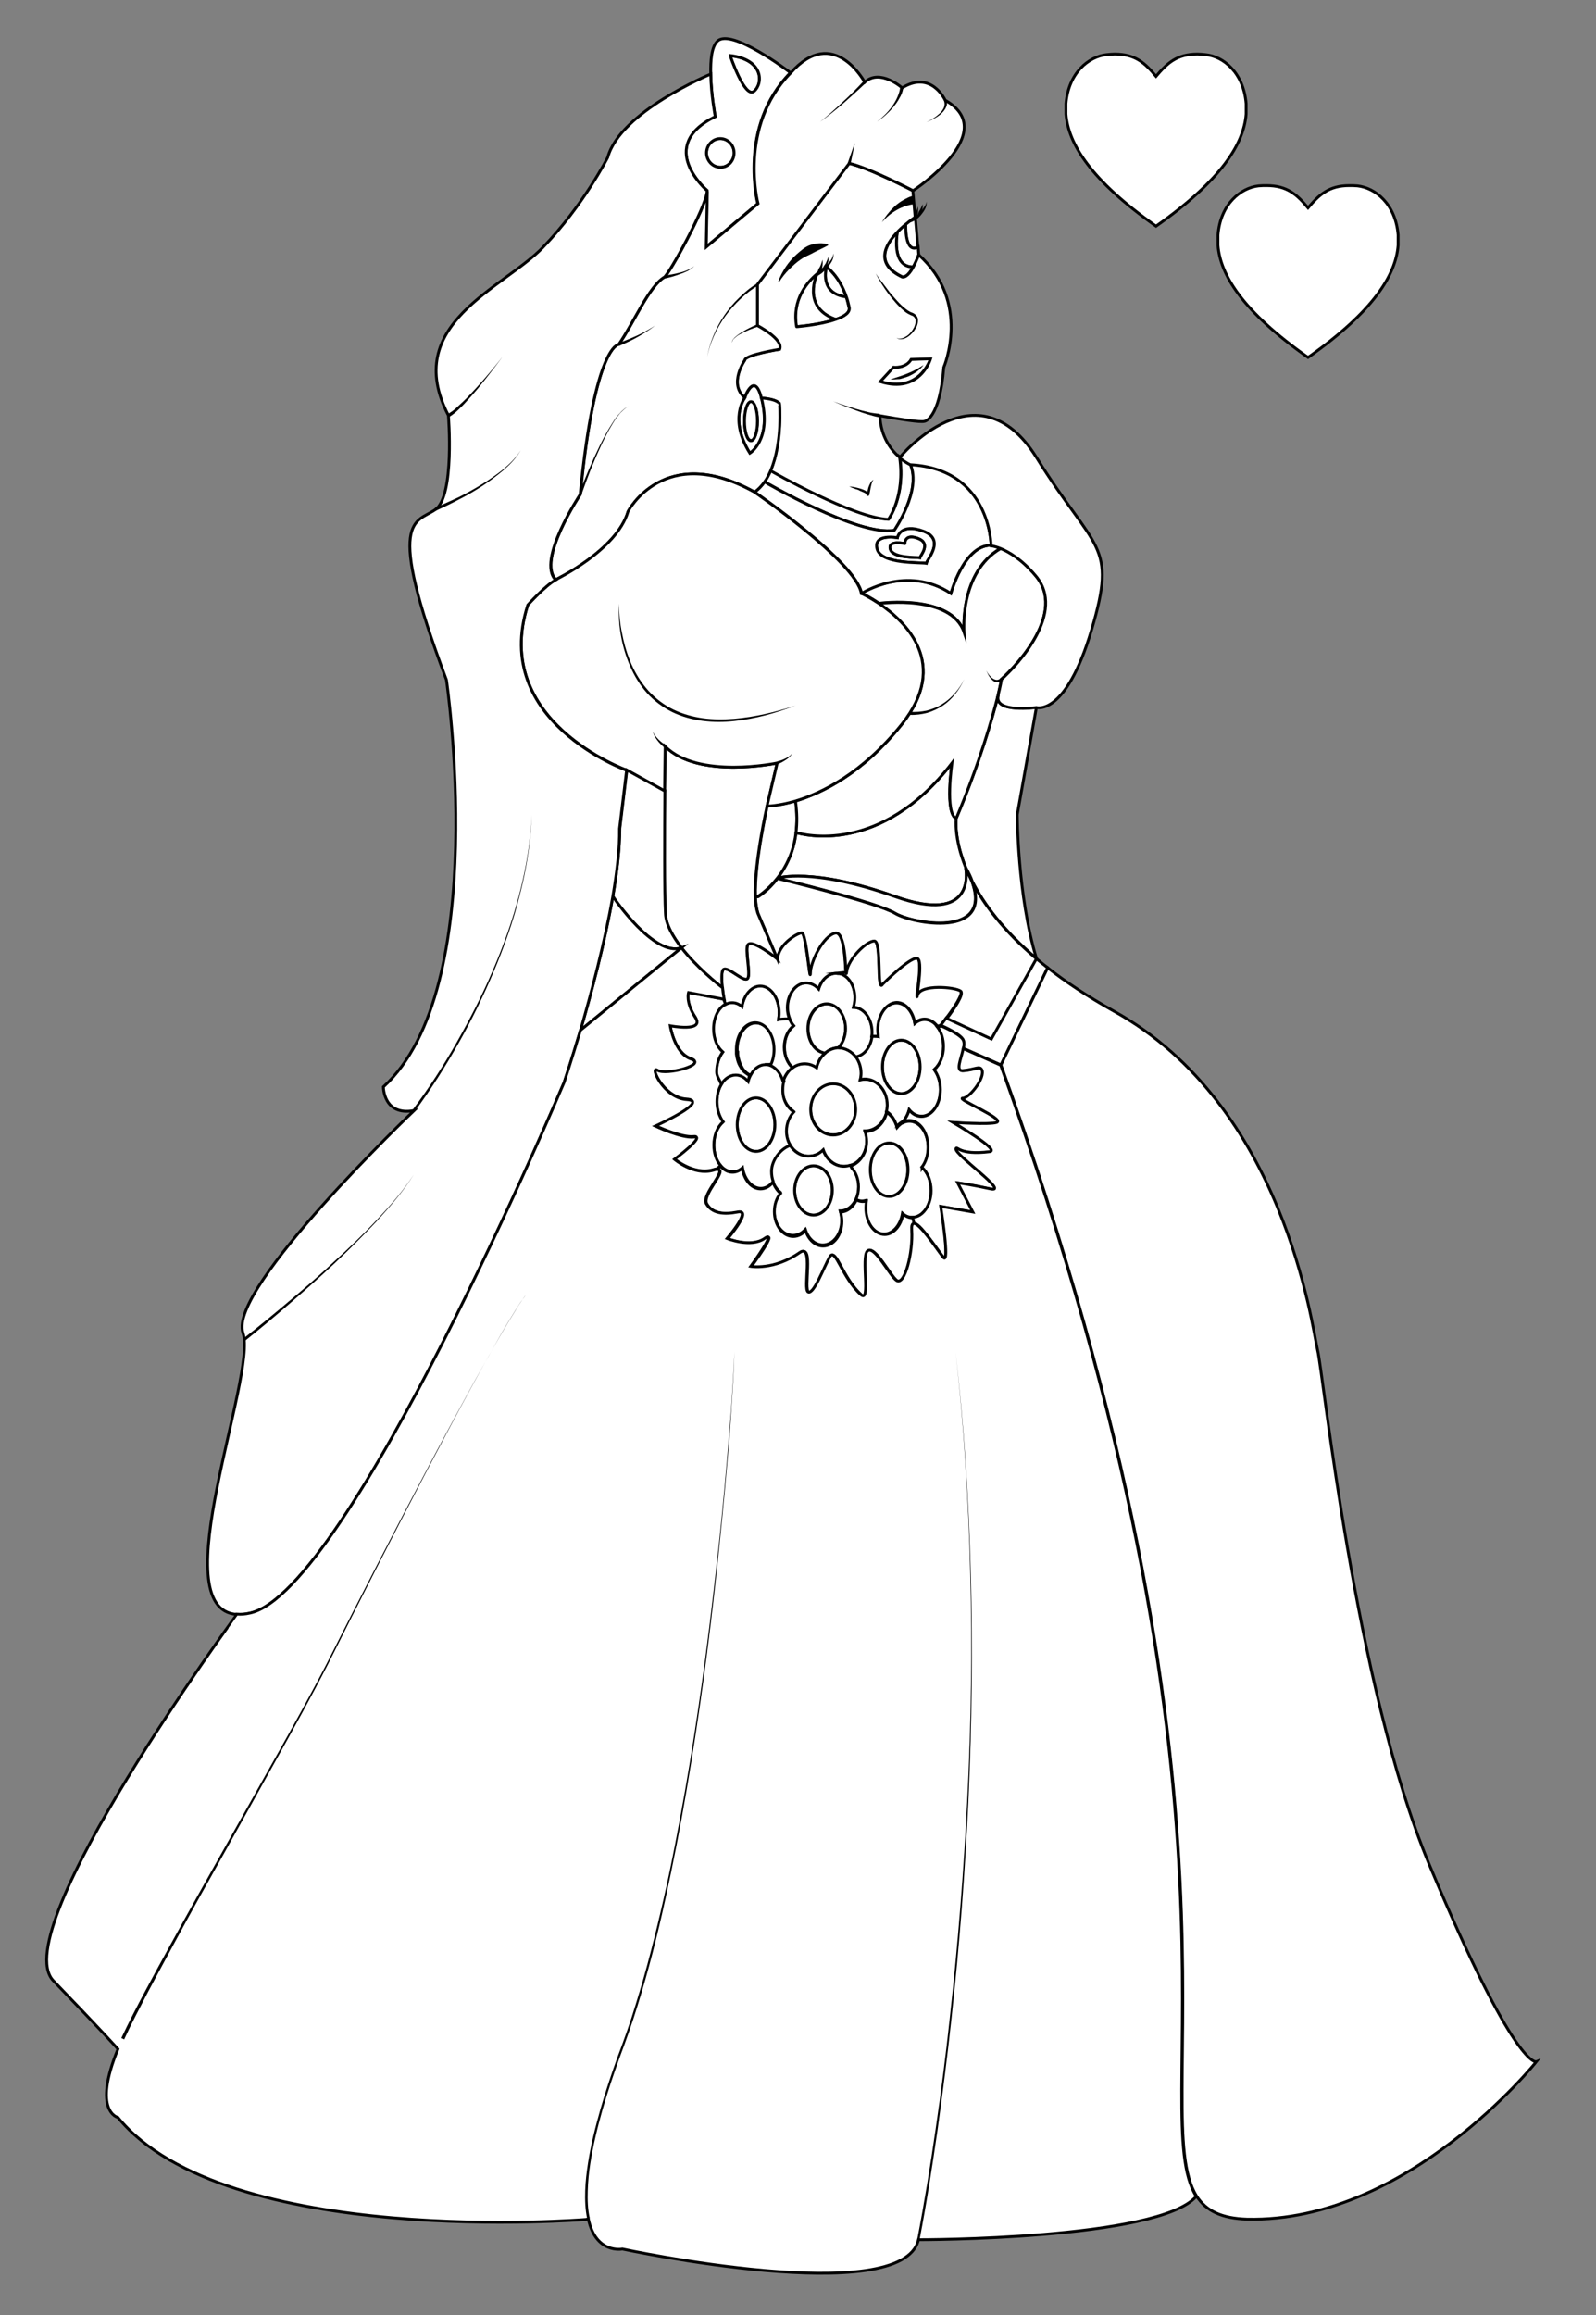 <?xml version="1.0" encoding="utf-8"?>
<!-- Generator: Adobe Illustrator 15.0.0, SVG Export Plug-In . SVG Version: 6.00 Build 0)  -->
<!DOCTYPE svg PUBLIC "-//W3C//DTD SVG 1.1//EN" "http://www.w3.org/Graphics/SVG/1.1/DTD/svg11.dtd">
<svg version="1.1" id="layer_x5F_www.ABC-color.com"
	 xmlns="http://www.w3.org/2000/svg" xmlns:xlink="http://www.w3.org/1999/xlink" x="0px" y="0px" width="567px" height="822px"
	 viewBox="0 0 567 822" enable-background="new 0 0 567 822" xml:space="preserve">
<rect x="0" y="0" width="567" height="822" fill="#808080" stroke="none"/>
<path fill="#FFFFFF" stroke="#000000" stroke-miterlimit="10" d="M261.9,372.7c0-5.3,3-9.5,6.7-9.5c3.7,0,6.7,4.3,6.7,9.5
	c0,2-0.4,3.8-1.1,5.3l-2.2,0.1c-2.2,0-4.101,1.5-5.3,3.7c-0.4-0.2-0.801-0.4-1.2-0.7c-0.101-0.1-0.3-0.2-0.4-0.3
	c-0.1-0.1-0.3-0.2-0.399-0.4c-0.2-0.2-0.5-0.5-0.7-0.8c-0.2-0.2-0.3-0.4-0.4-0.7c-0.1-0.2-0.2-0.3-0.3-0.5c-0.4-0.8-0.7-1.6-0.9-2.5
	c0-0.1-0.1-0.3-0.1-0.4c0-0.2-0.1-0.3-0.1-0.5s-0.101-0.4-0.101-0.7l0,0c0-0.2,0-0.3,0-0.5c0-0.1,0-0.3,0-0.4
	C261.9,373.1,261.9,372.9,261.9,372.7z"/>
<path fill="#FFFFFF" stroke="#000000" stroke-miterlimit="10" d="M261.9,399.3c0-5.3,3-9.5,6.7-9.5c3.7,0,6.7,4.3,6.7,9.5
	c0,5.2-3,9.5-6.7,9.5C264.9,408.8,261.9,404.5,261.9,399.3z"/>
<path fill="#FFFFFF" stroke="#000000" stroke-miterlimit="10" d="M295.7,422.6c0,4.802-3,8.802-6.7,8.802s-6.7-3.9-6.7-8.802
	c0-4.898,3-8.698,6.7-8.698S295.7,417.8,295.7,422.6z"/>
<path fill="#FFFFFF" stroke="#000000" stroke-miterlimit="10" d="M315.8,424.8c-3.7,0-6.7-4.3-6.7-9.5c0-5.3,3-9.5,6.7-9.5
	s6.7,4.3,6.7,9.5C322.5,420.6,319.5,424.8,315.8,424.8z"/>
<path fill="#FFFFFF" stroke="#000000" stroke-miterlimit="10" d="M320.199,388.3c-3.699,0-6.699-4.3-6.699-9.5
	c0-5.2,3-9.5,6.699-9.5c3.7,0,6.7,4.3,6.7,9.5C326.9,384,323.8,388.3,320.199,388.3z"/>
<path fill="#FFFFFF" stroke="#000000" stroke-miterlimit="10" d="M300.4,365.1c0,2.8-1,5.2-2.5,6.8v0.1
	c-1.601,0-3.101,0.6-4.399,1.6c-0.101,0.1-0.2,0.2-0.3,0.3c-3.4-0.4-6.102-4.1-6.102-8.7c0-4.8,3-8.8,6.7-8.8
	S300.4,360.3,300.4,365.1z"/>
<path fill="#FFFFFF" stroke="#000000" stroke-miterlimit="10" d="M296,384.7c4.398,0,8,4.1,8,9.1c0,5.101-3.602,9.101-8,9.101
	c-4.4,0-8-4.101-8-9.101S291.5,384.7,296,384.7z"/>
<path fill="#FFFFFF" stroke="#000000" stroke-miterlimit="10" d="M296,403c4.398,0,8-4.1,8-9.1c0-5.1-3.602-9.1-8-9.1
	c-4.4,0-8,4.1-8,9.1C288,398.9,291.5,403,296,403z M293.2,373.9c0.1-0.1,0.198-0.2,0.3-0.3c1.3-1,2.8-1.5,4.398-1.6c0,0,0,0,0.102,0
	c2.398,0,4.5,1.2,6,3.1c1.199,1.6,2,3.7,2,6c0,0.8-0.102,1.5-0.301,2.3l0,0c0.5-0.1,1-0.2,1.601-0.2c4.399,0,8,4.1,8,9.2
	c0,0.8-0.101,1.6-0.3,2.3c-0.9,3.899-4,6.8-7.7,6.8c0.399,1.1,0.601,2.3,0.601,3.5c0,4.1-2.301,7.6-5.601,8.7
	c-0.8,0.3-1.601,0.398-2.399,0.398c-3.399,0-6.199-2.398-7.399-5.8c-1.399,1.4-3.2,2.2-5.2,2.2c-2.699,0-5.2-1.6-6.6-4
	c-0.9-1.5-1.4-3.2-1.4-5.1c0-2.7,1-5.101,2.6-6.8l-0.1-0.1c-2.3-1.6-3.9-4.5-3.9-7.8c0-1,0.101-2,0.4-2.9c0.6-2,1.8-3.7,3.3-4.8
	c1.2-0.9,2.7-1.4,4.299-1.4c1.5,0,3,0.5,4.201,1.4C290.6,377,291.7,375.1,293.2,373.9z"/>
<path fill="#FFFFFF" stroke="#000000" stroke-miterlimit="10" d="M302.6,414.4c1.5,1.6,2.5,4.1,2.5,6.8c0,1.6-0.3,3.1-0.899,4.398
	c-1.2,2.602-3.3,4.302-5.7,4.302c0.3,1,0.5,2.198,0.5,3.398c0,4.8-3,8.7-6.7,8.7c-2.8,0-5.2-2.3-6.2-5.5
	c-1.199,1.3-2.7,2.1-4.398,2.1c-3.7,0-6.7-3.898-6.7-8.8c0-2.6,0.899-4.898,2.2-6.5l-0.101-0.1c-1.1-0.9-2.1-2.3-2.6-3.9
	c-0.4-1.1-0.601-2.3-0.601-3.6c0-4.2,3.601-8.3,6.7-9.2c1.4,2.4,3.9,4,6.601,4c2,0,3.8-0.8,5.198-2.2c1.201,3.4,4,5.8,7.4,5.8
	c0.801,0,1.6-0.198,2.398-0.398L302.6,414.4z M289,431.4c3.7,0,6.7-3.9,6.7-8.802c0-4.898-3-8.698-6.7-8.698s-6.7,3.898-6.7,8.698
	C282.3,427.4,285.3,431.4,289,431.4z"/>
<path fill="#FFFFFF" stroke="#000000" stroke-miterlimit="10" d="M309.199,415.3c0,5.3,3,9.5,6.7,9.5c3.699,0,6.699-4.3,6.699-9.5
	c0-5.3-3-9.5-6.699-9.5C312.1,405.8,309.199,410,309.199,415.3z M327.6,414.5c1.9,1.7,3.2,4.7,3.2,8.2c0,5.3-3,9.5-6.7,9.5
	c-1.3,0-2.5-0.5-3.5-1.4c-0.699,4.2-3.399,7.3-6.5,7.3c-3.699,0-6.699-4.3-6.699-9.5c0-0.8,0.101-1.6,0.199-2.398
	c-0.399,0.1-0.899,0.2-1.3,0.2c-0.5,0-1.101-0.102-1.601-0.302l-0.6-0.3c0.6-1.3,0.899-2.8,0.899-4.398c0-2.802-1-5.302-2.5-6.802
	l-0.2-0.6c3.2-1.2,5.601-4.6,5.601-8.7c0-1.2-0.2-2.399-0.601-3.5c3.7,0,6.8-2.899,7.7-6.8c1.699,1,3,2.9,3.699,5.3
	c0.5-0.6,1.101-1.1,1.7-1.5c0.101,0,0.199-0.1,0.3-0.1c0.7-0.4,1.601-0.601,2.399-0.601c3.7,0,6.7,4.301,6.7,9.5
	c0,2.801-0.899,5.301-2.2,7.101v-0.2H327.6z"/>
<path fill="#FFFFFF" stroke="#000000" stroke-miterlimit="10" d="M313.5,378.8c0,5.3,3,9.5,6.699,9.5c3.7,0,6.7-4.3,6.7-9.5
	c0-5.2-3-9.5-6.7-9.5C316.5,369.3,313.5,373.6,313.5,378.8z M312,368c-0.101-0.8-0.2-1.6-0.2-2.4c0-5.3,3-9.5,6.7-9.5
	c3.199,0,5.8,3.1,6.5,7.3c1-0.9,2.199-1.4,3.5-1.4c1.699,0,3.3,0.9,4.5,2.5c1.3,1.7,2.199,4.2,2.199,7c0,3.5-1.3,6.5-3.199,8.1
	l-0.101,0.1c1.399,1.8,2.199,4.3,2.199,7.1c0,5.3-3,9.5-6.699,9.5c-1.7,0-3.2-0.9-4.399-2.3c-0.5,1.8-1.301,3.3-2.4,4.3l0,0
	c-0.1,0-0.199,0.101-0.3,0.101c-0.601,0.399-1.2,0.899-1.7,1.5c-0.699-2.4-2-4.3-3.699-5.3c0.199-0.7,0.3-1.5,0.3-2.3
	c0-5.1-3.601-9.2-8-9.2c-0.5,0-1.101,0.1-1.601,0.2l0,0c0.2-0.7,0.301-1.5,0.301-2.3c0-2.3-0.801-4.4-2-6c2.899-0.4,5.3-3.4,5.8-7.2
	C310.199,368,311.6,367.9,312,368z"/>
<path fill="#FFFFFF" stroke="#000000" stroke-miterlimit="10" d="M297.9,372c1.5-1.6,2.5-4.1,2.5-6.8c0-4.8-3-8.8-6.699-8.8
	c-3.7,0-6.7,3.9-6.7,8.8c0,4.6,2.7,8.4,6.101,8.7c-1.5,1.3-2.601,3.1-3,5.2c-1.201-0.9-2.701-1.4-4.201-1.4
	c-1.6,0-3.1,0.5-4.299,1.4c-1.8-1.6-2.899-4.2-2.899-7.3c0-3.2,1.3-6,3.199-7.5l0.101-0.1c-0.601-0.7-1.101-1.5-1.4-2.4l0,0
	c-0.5-1.2-0.8-2.6-0.8-4.1c0-4.8,3-8.8,6.7-8.8c1.7,0,3.2,0.8,4.398,2.1c1-3.2,3.4-5.5,6.201-5.5c0.199,0,0.5,0,0.699,0.1
	c3.399,0.4,6,4.2,6,8.7c0,1.2-0.199,2.3-0.5,3.4c3.601,0,6.601,3.9,6.601,8.8c0,0.5,0,1-0.101,1.5c-0.5,3.8-2.8,6.8-5.8,7.2
	C302.5,373.3,300.3,372.1,297.9,372C297.9,372.1,297.9,372.1,297.9,372L297.9,372z"/>
<path fill="#FFFFFF" stroke="#000000" stroke-miterlimit="10" d="M265.7,384.1c-1.2-1.4-2.7-2.3-4.4-2.3c-2,0-3.7,1.2-5,3.1
	l-0.3-0.2c-0.5-1.3-1.5-2.5-1.5-4c0-2.8,0.899-5.3,2.2-7.1l-0.101-0.1c-1.899-1.7-3.2-4.7-3.2-8.1c0-4.1,1.801-7.6,4.4-8.9
	c0.7-0.4,1.5-0.6,2.3-0.6c1.3,0,2.5,0.5,3.5,1.4c0.7-4.2,3.3-7.3,6.5-7.3c3.7,0,6.7,4.3,6.7,9.5c0,0.8-0.1,1.6-0.2,2.4l0,0
	c0.4-0.1,0.9-0.2,1.3-0.2c0.601,0,2-0.2,2.601,0.1l0,0c0.399,0.9,0.8,1.8,1.399,2.4l-0.1,0.1c-1.9,1.5-3.2,4.3-3.2,7.5
	c0,3,1.2,5.7,2.9,7.3c-1.5,1.1-2.7,2.8-3.3,4.8l-0.4-0.2c-1-3.3-3.4-5.7-6.1-5.7l2.199-0.1c0.7-1.5,1.101-3.3,1.101-5.3
	c0-5.3-3-9.5-6.7-9.5c-3.7,0-6.7,4.3-6.7,9.5c0,0.2,0,0.5,0,0.7c0,0.1,0,0.3,0,0.4c0,0.2,0,0.3,0,0.5l0,0c0,0.2,0.101,0.4,0.101,0.7
	c0,0.2,0.1,0.3,0.1,0.5c0,0.1,0.1,0.3,0.1,0.4c0.2,0.9,0.5,1.8,0.9,2.5c0.1,0.2,0.2,0.3,0.3,0.5c0.101,0.2,0.3,0.5,0.4,0.7
	c0.2,0.3,0.399,0.6,0.7,0.8c0.1,0.1,0.199,0.3,0.399,0.4c0.101,0.1,0.3,0.2,0.4,0.3c0.399,0.3,0.8,0.6,1.2,0.7
	C266.2,382.5,265.9,383.2,265.7,384.1z"/>
<path fill="#FFFFFF" stroke="#000000" stroke-miterlimit="10" d="M261.9,399.3c0,5.3,3,9.5,6.7,9.5c3.7,0,6.7-4.3,6.7-9.5
	c0-5.2-3-9.5-6.7-9.5C264.9,389.8,261.9,394,261.9,399.3z M281.9,394.7l0.101,0.1c-1.601,1.7-2.601,4.101-2.601,6.8
	c0,1.9,0.5,3.7,1.4,5.101c-3,0.8-6.7,4.898-6.7,9.2c0,1.3,0.2,2.5,0.601,3.6c-1.2,1.5-2.7,2.4-4.4,2.4c-3.1,0-5.8-3.102-6.5-7.302
	c-1,0.9-2.2,1.4-3.5,1.4c-1.6,0-3.1-0.8-4.3-2.2c-1.5-1.8-2.4-4.399-2.4-7.3c0-3.5,1.3-6.5,3.2-8.1l0.1-0.101
	c-1.399-1.8-2.199-4.3-2.199-7.1c0-2.5,0.6-4.7,1.699-6.4c1.2-1.9,3-3.1,5-3.1c1.7,0,3.2,0.9,4.4,2.3c0.2-0.8,0.5-1.6,0.9-2.3
	c1.199-2.3,3.1-3.7,5.3-3.7c2.7,0,5.1,2.4,6.1,5.7l0.4,0.2c-0.3,0.9-0.4,1.9-0.4,2.9C278,390.2,279.5,393.1,281.9,394.7z"/>
<path fill="#FFFFFF" stroke="#000000" stroke-miterlimit="10" d="M244.5,352.3l12.7,2.4l0.699,1.7c-2.6,1.3-4.399,4.8-4.399,8.9
	c0,3.5,1.3,6.5,3.2,8.1l0.1,0.1c-1.4,1.8-2.2,4.3-2.2,7.1c0,1.5,1,2.7,1.5,4l0.3,0.2c-1.1,1.7-1.699,3.9-1.699,6.4
	c0,2.8,0.899,5.3,2.199,7.1l-0.1,0.101c-1.9,1.699-3.2,4.699-3.2,8.1c0,3,0.9,5.6,2.4,7.3l-1.3,1.2c-0.4,0-0.801,0.1-1.4,0.3
	c-6.9,2-13.8-3.899-13.8-3.899s11.399-8.4,6.899-7.9C242,404,232.7,399.6,232.7,399.6s19.6-8.899,11.199-9.399
	c-8.399-0.5-13.3-12.3-10.399-10.4c3,2,17.8-2,11.899-4C239.5,373.8,238,364,238,364s12.399,2.5,8.899-3
	C243.4,355.7,244.5,352.3,244.5,352.3z"/>
<path fill="#FFFFFF" stroke="#000000" stroke-miterlimit="10" d="M256.6,350.7c-0.3-2.7-0.399-5.9,0.4-6.5c1.6-1.3,7.3,4.8,8.6,3.2
	c1.2-1.4-1-10.6,0.101-12c1.6-2.1,10.399,5,10.399,5c0.5-5.4,7.3-9.3,8.7-9.3c1.5,0,3,18.3,3,14.3c0-3.9,4.5-13.2,8.8-14.2
	c3.601-0.8,3.7,12.6,3.9,14.2l-2.8,0.3c-0.2,0-0.5-0.1-0.7-0.1c-2.8,0-5.2,2.3-6.2,5.5c-1.2-1.3-2.7-2.1-4.399-2.1
	c-3.699,0-6.699,3.9-6.699,8.8c0,1.5,0.3,2.9,0.8,4.1c-0.601-0.3-2-0.1-2.601-0.1c-0.5,0-0.899,0.1-1.3,0.2l0,0
	c0.101-0.8,0.2-1.5,0.2-2.4c0-5.3-3-9.5-6.7-9.5c-3.1,0-5.8,3.1-6.5,7.3c-1-0.9-2.2-1.4-3.5-1.4c-0.8,0-1.6,0.2-2.3,0.6l-0.7-1.7
	C257.2,354.7,256.9,352.9,256.6,350.7z"/>
<path fill="#FFFFFF" stroke="#000000" stroke-miterlimit="10" d="M311.8,365.6c0,0.8,0.101,1.6,0.2,2.4c-0.4-0.1-1.9-0.1-2.301-0.1
	c0.101-0.5,0.101-1,0.101-1.5c0-4.8-3-8.7-6.601-8.8c0.301-1,0.5-2.2,0.5-3.4c0-4.5-2.6-8.3-5.999-8.7l2.8-0.3
	c0,0.3,0.1,0.2,0.199-0.5c0.5-4.4,7-10.9,9.801-10.9c2.8,0,0.8,19,3,15.3c0,0,10.5-10.4,12.5-9s-1.1,16.9-0.1,12.9
	c1-3.9,13.3-2.9,15.3-1.4c1.3,1-2.399,6.4-4.899,9.7c-1.101,1.5-2,2.6-2,2.6s0.101,0,0.2,0.1l-1.5,0.3c-1.2-1.5-2.801-2.5-4.5-2.5
	c-1.301,0-2.5,0.5-3.5,1.4c-0.7-4.2-3.301-7.3-6.5-7.3C314.8,356.1,311.8,360.4,311.8,365.6z"/>
<path fill="#FFFFFF" stroke="#000000" stroke-miterlimit="10" d="M335.1,446.3c-2.3-2.898-8.6-12.6-10.6-12l-0.4-2.1
	c3.7,0,6.7-4.3,6.7-9.5c0-3.5-1.3-6.5-3.2-8.2l-0.1-0.1c1.399-1.802,2.199-4.301,2.199-7.102c0-5.3-3-9.5-6.699-9.5
	c-0.801,0-1.7,0.2-2.4,0.601l0,0c1.101-1.101,1.9-2.601,2.4-4.3c1.199,1.5,2.699,2.3,4.399,2.3c3.699,0,6.699-4.3,6.699-9.5
	c0-2.8-0.899-5.3-2.199-7.1l0.101-0.1c1.899-1.7,3.199-4.7,3.199-8.1c0-2.8-0.8-5.3-2.199-7l1.5-0.3c1.1,0.5,7.199,3.2,7.899,5.3
	c0.199,0.7,0.199,1.7,0,2.8c-0.7,3.6-3,8.1-0.101,7.8c4.399-0.4,6-1.8,6.7-0.3c1.399,2.7-4.5,10.1-6.7,10.1
	c-2.899,0,15.2,7.399,12,8.6c-2.5,0.9-15.5,0-15.5,0s16.899,9.9,13,10.4c-11.101,1.5-11.7-2.3-12-1c-0.5,2,19.2,15.7,12.3,14.2
	c-6.899-1.5-11.699-2.2-11.699-2.2l5.399,10.399l-11.399-2C334.3,428.2,337.699,449.4,335.1,446.3z"/>
<path fill="#FFFFFF" stroke="#000000" stroke-miterlimit="10" d="M255.9,414c1.2,1.3,2.601,2.2,4.301,2.2c1.3,0,2.5-0.5,3.5-1.4
	c0.699,4.2,3.3,7.3,6.5,7.3c1.699,0,3.3-0.898,4.399-2.398c0.601,1.6,1.5,3,2.601,3.898l0.1,0.102c-1.4,1.6-2.2,3.898-2.2,6.5
	c0,4.8,3,8.8,6.7,8.8c1.7,0,3.2-0.8,4.4-2.1c1,3.198,3.398,5.5,6.199,5.5c3.699,0,6.699-3.9,6.699-8.7c0-1.2-0.199-2.3-0.5-3.4
	c2.4,0,4.5-1.8,5.7-4.3l0.601,0.3c0.5,0.2,1.101,0.3,1.601,0.3s0.899-0.1,1.3-0.198c-0.101,0.8-0.2,1.6-0.2,2.398
	c0,5.3,3,9.5,6.7,9.5c3.101,0,5.8-3.1,6.5-7.3c1,0.9,2.2,1.4,3.5,1.4l0.399,2.1c-0.5,0.1-0.699,0.9-0.601,2.4
	c0.5,7.898-2.6,19.698-5.399,17.8c-2.399-1.7-8-12.9-10.399-10.4c-2.2,2.3,1.2,18.5-2.2,15.5c-6.8-6-9.1-17-11.1-13.5
	s-5.7,13.5-7.7,12.5s2-17.5-3-14c-9.2,6.5-17.4,4.9-17.4,4.9s9.9-13.3,4.9-9.9c-4.9,3.4-13.3,0-13.3,0s8.899-10.398,3.8-9.398
	c-5.099,1-9.2,0.5-11.2-3c-1.8-3.2,7.5-12.102,3.9-12.102L255.9,414z"/>
<path fill="#FFFFFF" stroke="#000000" stroke-miterlimit="10" d="M372.199,343.6l-16.601,34.5l-13.3-5.9c0.2-1,0.3-2,0-2.8
	c-0.7-2.1-6.8-4.8-7.899-5.3c-0.101,0-0.2-0.1-0.2-0.1s0.899-1.1,2-2.6L352,368.7l16-28.5C369.4,341.4,370.8,342.5,372.199,343.6z"
	/>
<path fill="#FFFFFF" stroke="#000000" stroke-miterlimit="10" d="M354.6,247.1c-1.3,6.1,13.601,4,13.601,4l-6.8,38.1
	c0,0,0,28.6,6.8,51.1c-11.8-10-18.699-19.4-22.8-27.4c-0.5-1.5-1.301-3.1-2.301-4.9l0,0c-4.3-10.6-3.399-17.4-3.399-17.4
	C348.199,270.4,352.5,255,354.6,247.1L354.6,247.1z"/>
<path fill="#FFFFFF" stroke="#000000" stroke-miterlimit="10" d="M343.1,308.1c0.2,1.1,3.601,20.4-25.1,10.2
	c-29.602-10.5-41.8-6.5-41.8-6.5c0.899-1.1,1.699-2.3,2.5-3.7c1.899-3.3,3.5-7.4,4.1-12.5c2.3,0.7,30,8.3,55.399-24.7
	c0,0-2.601,17.8,1.5,19.7C339.699,290.6,338.8,297.5,343.1,308.1L343.1,308.1z"/>
<path fill="#FFFFFF" stroke="#000000" stroke-miterlimit="10" d="M345.3,313c7.399,20.2-21.2,14.9-27.399,11.2
	c-6.601-4-41.8-12.4-41.8-12.4s12.2-4,41.8,6.5c28.8,10.2,25.399-9,25.101-10.2C343.699,309.6,344.5,311.3,345.3,313z"/>
<path fill="#FFFFFF" stroke="#000000" stroke-miterlimit="10" d="M368.199,340.4l-16,28.5l-15.8-7.3c2.5-3.3,6.199-8.7,4.899-9.7
	c-2-1.5-14.3-2.5-15.3,1.4c-1,3.9,2.1-11.4,0.1-12.9s-12.5,9-12.5,9c-2.199,3.7-0.199-15.3-3-15.3c-2.8,0-9.3,6.4-9.8,10.9
	c-0.101,0.7-0.101,0.8-0.199,0.5c-0.201-1.6-0.301-15-3.899-14.2c-4.302,1-8.802,10.3-8.802,14.2c0,4-1.5-14.3-3-14.3
	c-1.5,0-8.299,3.9-8.698,9.3l-6.9-16.2c-0.5-1.5-0.8-3.5-0.9-5.9h0.9c0,0,3.5-2,6.9-6.5c0,0,35.199,8.5,41.8,12.4
	c6.1,3.7,34.8,9,27.399-11.2C349.4,320.9,356.4,330.4,368.199,340.4z"/>
<path fill="#FFFFFF" stroke="#000000" stroke-miterlimit="10" d="M282.8,295.5c-0.6,5.1-2.2,9.2-4.1,12.5
	c-0.801,1.4-1.601,2.6-2.5,3.7c-3.5,4.5-6.9,6.5-6.9,6.5h-0.9c-0.399-11.9,4.2-32.1,4.2-32.1s3.9,0,10.101-1.8
	C283.2,288.5,283.2,292.2,282.8,295.5z"/>
<path fill="#FFFFFF" stroke="#000000" stroke-miterlimit="10" d="M242.1,336.5c-3.1-4-5.6-8.4-5.8-12.3c-0.4-7.4-0.3-28.5-0.2-43.4
	c0.101-9,0.2-15.8,0.2-15.8c11.9,11.8,39.8,5.9,39.8,5.9l-3.6,15.3c0,0-4.601,20.2-4.2,32.1c0.1,2.4,0.4,4.4,0.9,5.9l6.899,16.2
	c0,0-8.8-7.1-10.399-5c-1.2,1.4,1.1,10.6-0.101,12c-1.3,1.6-7-4.5-8.6-3.2c-0.8,0.6-0.601,3.8-0.4,6.5
	C254.6,349.1,247.3,343.2,242.1,336.5z"/>
<path fill="#FFFFFF" stroke="#000000" stroke-miterlimit="10" d="M352.1,193.6c0,0,1.301,0.1,3.5,1c-14.899,8.5-13.1,29.8-13.1,29.8
	c-4.601-13.5-29.601-10.3-30.2-10.2l0,0c-3.5-2.4-6.2-3.6-6.2-3.6s16.101-10.4,31.7,0C337.9,210.7,342.4,193.6,352.1,193.6z"/>
<path id="ABC-color.com" fill="#FFFFFF" stroke="#000000" stroke-miterlimit="10" d="M367.9,204.3c11.101,13-6.5,31.8-12.101,36.8
	c0,0-0.399,2.1-1.3,6c-2,7.9-6.301,23.3-14.801,43.5c-4.101-1.9-1.5-19.7-1.5-19.7c-25.399,33-53.1,25.4-55.399,24.7
	c0.4-3.3,0.4-7-0.2-11.2c9.3-2.8,23.9-9.7,37.8-27.3c17-21.3,1.399-36.3-8.101-42.8c0.601-0.1,25.601-3.3,30.2,10.2
	c0,0-1.801-21.3,13.1-29.8C358.5,195.9,363,198.5,367.9,204.3z"/>
<path fill="#FFFFFF" stroke="#000000" stroke-miterlimit="10" d="M321.5,193c0,0-6.2-1.4-5.2,2c0.899,3.3,9.2,2.8,10.5,3
	c0.101-0.8,4.101-5-0.601-6.8C321.3,189.3,321.5,193,321.5,193z M329.1,200c-2.1-0.4-15.899,0.4-17.5-5c-1.6-5.7,7.2-4.1,7.2-4.1
	s1-5.4,9.3-2.3C336,191.6,329.3,198.7,329.1,200z"/>
<path fill="#FFFFFF" stroke="#000000" stroke-miterlimit="10" d="M326.199,191.2c4.7,1.8,0.7,6.1,0.601,6.8c-1.3-0.2-9.5,0.2-10.5-3
	c-1-3.4,5.2-2,5.2-2S321.3,189.3,326.199,191.2z"/>
<path fill="#FFFFFF" stroke="#000000" stroke-miterlimit="10" d="M323.4,164.8c4.101,9.4-5.7,23.5-5.7,23.5
	c-12.899,2.2-46.1-17.3-46.1-17.3c0.9-1.2,1.601-2.6,2.2-4c0.5,0.3,29.399,16.8,41.899,17.3c0,0,6-8.1,4-22
	C321.699,164.1,323.4,164.8,323.4,164.8z"/>
<path fill="#FFFFFF" stroke="#000000" stroke-miterlimit="10" d="M317.699,188.3c0,0,9.801-14.1,5.7-23.5
	c28.601,1.5,28.699,28.8,28.699,28.8c-9.699-0.1-14.3,17.1-14.3,17.1c-15.7-10.4-31.7,0-31.7,0c-1.999-11.3-38-36-38-36
	c1.4-1,2.5-2.2,3.5-3.6C271.6,171.1,304.8,190.5,317.699,188.3z M318.8,190.9c0,0-8.8-1.6-7.2,4.1c1.601,5.4,15.399,4.6,17.5,5
	c0.2-1.3,6.899-8.4-1-11.4C319.8,185.5,318.8,190.9,318.8,190.9z"/>
<path fill="#FFFFFF" stroke="#000000" stroke-miterlimit="10" d="M368.199,162.4C389.1,196,397,192.7,387.8,223.6
	s-19.601,27.6-19.601,27.6s-14.8,2-13.601-4h-0.1c1-3.9,1.3-6,1.3-6c5.601-5,23.2-23.8,12.101-36.8c-4.899-5.8-9.399-8.4-12.301-9.6
	c-2.199-0.9-3.5-1-3.5-1s-0.1-27.3-28.699-28.8c0,0-1.7-0.7-3.801-2.5l0,0C319.6,162.4,347.199,128.8,368.199,162.4z"/>
<path fill="#FFFFFF" stroke="#000000" stroke-miterlimit="10" d="M323.699,127.5l6.899-0.2c0,0-3.8,12.6-17.899,8.1l4.7-5.1
	C317.4,130.3,321.8,130.8,323.699,127.5z"/>
<path fill="#FFFFFF" stroke="#000000" stroke-miterlimit="10" d="M325.199,77.1l0.899,10.6c-4.8,2.6-4.399-8.1-4.399-8.1l0,0
	C323.699,78,325.199,77.1,325.199,77.1z"/>
<path fill="#FFFFFF" stroke="#000000" stroke-miterlimit="10" d="M318.8,82.4c1-1.1,2-2,3-2.8l0,0c0,0-0.5,10.7,4.399,8.1l0.2,2.7
	c-0.7,1.9-1.399,3.3-2,4.4C316.4,94.8,318.8,82.4,318.8,82.4L318.8,82.4z"/>
<path fill="#FFFFFF" stroke="#000000" stroke-miterlimit="10" d="M318.8,82.4c0,0-2.399,12.4,5.601,12.4c-2.399,4.4-4,3.4-4,3.4
	C310.9,93.6,314.4,87,318.8,82.4L318.8,82.4z"/>
<path fill="#FFFFFF" stroke="#000000" stroke-miterlimit="10" d="M266.8,156.5c1.3,0,2.3-3.1,2.3-6.9c0-3.8-1-6.9-2.3-6.9
	c-1.3,0-2.3,3.1-2.3,6.9C264.5,153.4,265.5,156.5,266.8,156.5z M266.4,160.9c-7.6-12.2-1.8-19.7-1.8-19.7s3.5-9.7,6,0.1l0,0
	C274.3,156.2,266.4,160.9,266.4,160.9z"/>
<path fill="#FFFFFF" stroke="#000000" stroke-miterlimit="10" d="M266.8,142.6c1.3,0,2.3,3.1,2.3,6.9s-1,6.9-2.3,6.9
	c-1.3,0-2.3-3.1-2.3-6.9C264.5,145.8,265.5,142.6,266.8,142.6z"/>
<path fill="#FFFFFF" stroke="#000000" stroke-miterlimit="10" d="M293.6,94.8c0,0,4.5,3,7,10.6C291,104.3,293.5,95.2,293.6,94.8
	L293.6,94.8z"/>
<path fill="#FFFFFF" stroke="#000000" stroke-miterlimit="10" d="M296.9,113.4c-12.399-4.4-6.601-16.3-6.601-16.3
	c1.8-1.5,3.101-2.2,3.3-2.3c-0.1,0.4-2.6,9.5,7,10.6c0.399,1.1,0.7,2.4,1,3.7C302.1,111,299.9,112.4,296.9,113.4z"/>
<path fill="#FFFFFF" stroke="#000000" stroke-miterlimit="10" d="M290.3,97.1c0,0-5.8,12,6.601,16.3c-5.601,1.9-14,2.6-14,2.6
	C281.3,106.5,286.6,100.2,290.3,97.1z"/>
<path fill="#FFFFFF" stroke="#000000" stroke-miterlimit="10" d="M312.6,147.6c0.301,7.6,4,12.2,7,14.8c2,13.9-4,22-4,22
	c-12.5-0.5-41.398-17-41.898-17.3c4.3-10.1,3.199-23.9,3.199-23.9c-1.1-1.1-3.8-1.6-6.399-1.9c-2.5-9.8-6-0.1-6-0.1
	c-5.9-4.9,0-13.3,0-13.3c0-2,12.399-3.9,12.399-3.9c1.5-3.5-7.899-8.4-7.899-8.4V101l32.601-43c6.899,1.5,22.699,9.7,22.699,9.7
	l0.8,9.4c0,0-1.5,1-3.399,2.6c-1,0.8-2,1.7-3,2.8c-4.399,4.6-7.899,11.2,1.7,15.8c0,0,1.601,0.9,4-3.4c0.601-1.1,1.3-2.6,2-4.4
	c18.8,16.8,8.899,39.9,8.899,39.9c-1.5,18.7-6.899,19.2-6.899,19.2C327,150,319.9,148.9,312.6,147.6z M296.9,113.4
	c3-1,5.199-2.4,4.8-4.3c-0.3-1.3-0.601-2.6-1-3.7c-2.601-7.6-6.999-10.6-6.999-10.6l0,0c-0.2,0.1-1.5,0.8-3.301,2.3
	c-3.699,3.1-9.101,9.3-7.399,18.9C282.9,116,291.3,115.4,296.9,113.4z M330.6,127.4l-6.899,0.2c-1.899,3.3-6.3,2.8-6.3,2.8l-4.7,5.1
	C326.9,140,330.6,127.4,330.6,127.4z"/>
<path fill="#FFFFFF" stroke="#000000" stroke-miterlimit="10" d="M496.699,83.4v3.7c-0.8,10.5-8.8,23.5-32,39.8
	c-23.199-16.3-31.199-29.3-32-39.8v-3.7c0.899-11,8.101-16.7,14.399-17.4c1-0.1,2-0.1,2.9-0.1c7.199,0,10.699,3.1,14.699,7.9
	c4-4.7,7.399-7.9,14.7-7.9c0.899,0,1.899,0,2.899,0.1C488.6,66.7,495.8,72.4,496.699,83.4z"/>
<path fill="#FFFFFF" stroke="#000000" stroke-miterlimit="10" d="M442.699,36.8v3.7c-0.8,10.5-8.8,23.5-32,39.8
	C387.5,64,379.5,51,378.699,40.5v-3.7c0.899-11,8.101-16.7,14.399-17.4c1-0.1,2-0.2,2.9-0.2c7.3,0,10.699,3.1,14.699,7.9
	c4-4.7,7.399-7.9,14.7-7.9c0.899,0,1.899,0.1,2.899,0.2C434.6,20,441.8,25.8,442.699,36.8z"/>
<path fill="#FFFFFF" stroke="#000000" stroke-miterlimit="10" d="M259.4,19.8c11.9,1.3,11.801,9.9,8.5,12.7
	C264.6,35.2,259.4,19.8,259.4,19.8z"/>
<path fill="#FFFFFF" stroke="#000000" stroke-miterlimit="10" d="M255.9,49.2c2.7,0,4.9,2.3,4.9,5.1c0,2.8-2.2,5.1-4.9,5.1
	c-2.699,0-4.899-2.3-4.899-5.1C251,51.5,253.2,49.2,255.9,49.2z"/>
<path id="www.ABC-color.com" fill="#FFFFFF" stroke="#000000" stroke-miterlimit="10" d="M254.8,14.7c4.8-5.1,26,11.1,26,11.1
	C262,45,269.2,72.3,269.2,72.3l-18.4,15.4l0.4-19.8v-0.3c0,0-18.601-15.8,2.899-26.3c0,0-1.5-7.8-1.6-15.1
	C252.4,21.4,252.8,16.7,254.8,14.7z M267.9,32.4c3.301-2.8,3.4-11.3-8.5-12.7C259.4,19.8,264.6,35.2,267.9,32.4z M260.8,54.3
	c0-2.8-2.2-5.1-4.9-5.1c-2.699,0-4.899,2.3-4.899,5.1c0,2.8,2.2,5.1,4.899,5.1C258.6,59.5,260.8,57.2,260.8,54.3z"/>
<path fill="#FFFFFF" stroke="#000000" stroke-miterlimit="10" d="M273.8,167.1c-0.6,1.4-1.3,2.8-2.2,4c-1,1.4-2.1,2.6-3.5,3.6
	c-32.1-17.8-44.899,6.9-44.899,6.9c-4,13.8-25.7,24.2-25.7,24.2c-6.9-6.9,8.7-30.3,8.7-30.3c5.1-53.3,13.699-53.3,13.699-53.3
	c5.4-7.8,10.7-20.6,16.2-23.9c1.601-0.9,14.7-24.6,15.2-30.4l-0.4,19.8l18.4-15.4c0,0-7.2-27.3,11.6-46.4
	c15.301-17.3,26.3,3.3,26.3,3.3c5.399-5,13.3,2,13.3,2c10.4-6.4,15.301,4.4,15.301,4.4C356,47,324.4,67.7,324.4,67.7
	S308.6,59.5,301.7,58l-32.6,43v14.6c0,0,9.4,4.9,7.9,8.4c0,0-12.4,2-12.4,3.9c0,0-5.899,8.4,0,13.3c0,0-5.8,7.6,1.8,19.7
	c0,0,7.9-4.7,4.101-19.6l0,0c2.6,0.2,5.3,0.7,6.399,1.9C277,143.1,278.1,157,273.8,167.1z"/>
<path fill="#FFFFFF" stroke="#000000" stroke-miterlimit="10" d="M312.3,214.3c9.601,6.5,25.101,21.4,8.101,42.8
	c-14,17.5-28.5,24.5-37.8,27.3c-6.2,1.8-10.1,1.8-10.1,1.8l3.6-15.3c0,0-28,5.9-39.8-5.9c0,0-0.1,6.7-0.2,15.8H236l-13.4-7.4
	c0,0-48.399-17.3-35.1-58.7c0,0,6.2-6.9,9.899-8.9c0,0,21.7-10.4,25.7-24.2c0,0,12.8-24.7,44.9-6.9c0,0,36,24.7,38,36
	C306.1,210.7,308.8,212,312.3,214.3L312.3,214.3z"/>
<path fill="#FFFFFF" stroke="#000000" stroke-miterlimit="10" d="M242.1,336.5c-9.7,3.4-24-17.6-24.399-18.2
	c1.5-8.8,2.5-17.1,2.5-24.2l2.5-20.7l13.399,7.4h0.101c-0.101,14.9-0.2,36,0.199,43.4C236.5,328.1,239,332.5,242.1,336.5z"/>
<path fill="#FFFFFF" stroke="#000000" stroke-miterlimit="10" d="M242.1,336.5l-35.9,29.3c3.8-13,8.6-31,11.5-47.6
	C218.1,318.9,232.4,339.9,242.1,336.5z"/>
<path fill="#FFFFFF" stroke="#000000" stroke-miterlimit="10" d="M217.7,318.3c-2.9,16.6-7.7,34.5-11.5,47.6
	c-3.2,11-5.801,18.5-5.801,18.5s-76.5,181-111.6,188.4c-1.7,0.4-3.2,0.5-4.6,0.4c-26.9-1.7,7.3-85,2.1-100
	c-5.4-15.8,60.8-78.9,60.8-78.9c-10.899,2-10.899-8.4-10.899-8.4c38.5-35,22.399-144.5,22.399-144.5
	c-22.1-58.7-10.8-55.6-3.899-60.5c6.899-4.9,4.6-33.4,4.6-33.4c-16.8-32.5,19.3-44.9,33.6-59.7c14.301-14.8,23-31.9,23-31.9
	c4.4-16.3,36.601-29.6,36.601-29.6c0.1,7.3,1.6,15.1,1.6,15.1C232.7,51.9,251.2,67.7,251.2,67.7V68c-0.5,5.8-13.601,29.5-15.2,30.4
	c-5.5,3.3-10.8,16.1-16.2,23.9c0,0-8.5,0-13.7,53.3c0,0-15.6,23.4-8.7,30.3c-3.699,2-9.899,8.9-9.899,8.9
	c-13.3,41.4,35.1,58.7,35.1,58.7l-2.5,20.7C220.2,301.1,219.2,309.5,217.7,318.3z"/>
<path fill="#FFFFFF" stroke="#000000" stroke-miterlimit="10" d="M425.1,779.7c-18.1-28.8,25.5-138.4-69.5-401.6l16.601-34.5
	c6.5,5.1,14.2,10.2,23.5,15.4c60.601,33.5,70.5,112.5,72.399,120.4c2,7.898,13.2,119,39.5,182.198c30.7,73.5,38.2,70.4,38.2,70.4
	s-45.601,57.2-102.8,55.9C434,787.6,428.5,785,425.1,779.7z"/>
<path fill="#FFFFFF" stroke="#000000" stroke-miterlimit="10" d="M84.2,573.1c1.399,0.102,2.899,0,4.6-0.398
	c35.1-7.4,111.6-188.4,111.6-188.4s2.5-7.5,5.801-18.5l35.899-29.3c5.3,6.8,12.5,12.6,14.601,14.2c0.199,2.2,0.6,4.1,0.6,4.1
	l-12.7-2.4c0,0-1.1,3.4,2.4,8.8c3.5,5.4-8.9,3-8.9,3s1.5,9.9,7.4,11.8c5.899,2-8.9,5.9-11.9,4c-3-2,2,9.9,10.4,10.4
	c8.399,0.5-11.2,9.4-11.2,9.4s9.3,4.4,13.7,3.9c4.399-0.5-6.9,7.898-6.9,7.898s6.9,5.9,13.8,3.9c0.601-0.2,1-0.3,1.4-0.3
	c3.7,0-5.6,8.898-3.9,12.1c2,3.5,6.101,4,11.2,3c5.101-1-3.8,9.4-3.8,9.4s8.4,3.398,13.3,0c4.9-3.5-4.899,9.898-4.899,9.898
	s8.199,1.5,17.399-4.898c5-3.5,1.101,13,3,14c2,1,5.699-9.102,7.699-12.5c2-3.5,4.301,7.5,11.1,13.5c3.4,3,0-13.2,2.2-15.5
	c2.4-2.5,7.9,8.7,10.4,10.398c2.899,2,5.899-9.898,5.399-17.8c-0.101-1.5,0.101-2.2,0.601-2.398c2-0.602,8.3,9.1,10.6,12
	c2.5,3.1-0.899-18.102-0.899-18.102l11.399,2l-5.399-10.398c0,0,4.801,0.698,11.7,2.198s-12.8-12.199-12.3-14.199
	c0.3-1.301,0.899,2.399,12,1c4-0.5-13-10.4-13-10.4s13,0.9,15.5,0c3.1-1.2-14.9-8.6-12-8.6c2.3,0,8.1-7.4,6.699-10.1
	c-0.8-1.5-2.3-0.1-6.699,0.3c-2.801,0.3-0.601-4.2,0.1-7.8l13.301,5.9c95,263.2,51.3,372.8,69.5,401.6
	c-13.399,15.5-98.7,15.4-98.7,15.4c-5.8,24.7-105.2,3.3-105.2,3.3s-9.399,1.9-12.1-10.7l-0.8,0.2c0,0-128,10.5-166.301-36.2
	c0,0-9.199-2,0-24.3c0,0-5.899-6.6-23-24.3C1.9,685.2,84.2,573.2,84.2,573.1L84.2,573.1z"/>
<g>
	<path d="M276.5,100c0.6-1.9,1.6-3.6,2.6-5.2c1.101-1.6,2.4-3.2,3.9-4.5c1.5-1.3,3.1-2.8,5.1-3.4s4.102-0.8,6.102-0.1v0.3
		c-1.801,1-3.5,1.7-5,2.5c-1.5,0.9-3.2,1.4-4.7,2.5c-1.5,1-2.9,2.3-4.2,3.6c-1.3,1.3-2.5,2.8-3.5,4.4L276.5,100z"/>
</g>
<g>
	<path d="M324.9,72.5c-0.399,0-1,0.1-1.5,0.2c-0.5,0.1-1,0.3-1.601,0.4c-1,0.4-2.101,0.8-3.101,1.4c-2,1.1-3.8,2.6-5.399,4.4
		c1.2-2,2.7-3.9,4.5-5.6c0.899-0.8,1.899-1.6,3-2.2c0.5-0.3,1.101-0.6,1.7-0.9c0.6-0.3,1.199-0.5,2-0.7L324.9,72.5z"/>
</g>
<g>
	<path d="M296,90c0.3,1-0.102,2.1-0.602,3s-1.198,1.7-1.898,2.5c-0.7,0.7-1.4,1.5-2.3,2c-0.9,0.6-1.802,1-2.802,1.3l-0.1-0.1
		c0.7-0.8,1.5-1.4,2.301-2c0.799-0.6,1.601-1.2,2.299-1.8c0.701-0.6,1.4-1.4,2-2.2C295.5,92,296,91,296,90L296,90z"/>
</g>
<g>
	<path d="M294.3,91.2c0.101,0.9,0,1.8-0.3,2.7c-0.102,0.4-0.3,0.9-0.602,1.3c-0.299,0.3-0.698,0.6-1.198,0.7l-0.101-0.1
		c0.101-0.5,0.299-0.9,0.5-1.2c0.199-0.4,0.5-0.7,0.699-1C293.7,92.8,294,92,294.3,91.2L294.3,91.2z"/>
</g>
<g>
	<path d="M292.2,92.2c0.1,0.9,0.1,1.8-0.101,2.8c-0.101,0.5-0.201,1-0.5,1.4c-0.301,0.4-0.701,0.7-1.201,0.8l-0.1-0.1
		c0.1-0.5,0.301-0.9,0.4-1.3c0.1-0.4,0.398-0.7,0.6-1.1C291.7,93.9,291.9,93.1,292.2,92.2L292.2,92.2z"/>
</g>
<g>
	<path d="M329.1,71.6c0.2,0.8,0,1.7-0.399,2.5c-0.399,0.8-0.899,1.5-1.399,2.1c-0.5,0.6-1.101,1.3-1.8,1.7
		c-0.7,0.5-1.4,0.9-2.301,1.1l-0.101-0.1c0.5-0.7,1.101-1.2,1.7-1.8c0.601-0.5,1.3-1,1.8-1.5c0.601-0.5,1.101-1.1,1.5-1.8
		C328.699,73.1,329.1,72.4,329.1,71.6L329.1,71.6z"/>
</g>
<g>
	<path d="M327.8,72.5c0.101,0.7,0,1.5-0.2,2.2c-0.101,0.4-0.199,0.8-0.399,1.1c-0.3,0.3-0.601,0.5-1,0.6l-0.101-0.1
		c0-0.4,0.2-0.8,0.301-1.1c0.1-0.3,0.399-0.5,0.5-0.8C327.199,73.9,327.5,73.2,327.8,72.5L327.8,72.5z"/>
</g>
<g>
	<path d="M326.1,73.3c0.101,0.7,0.101,1.5,0,2.3c-0.1,0.4-0.1,0.8-0.399,1.1c-0.3,0.3-0.601,0.6-1.101,0.7l-0.1-0.1
		c0.1-0.5,0.199-0.8,0.3-1.1c0.101-0.3,0.3-0.6,0.5-0.9C325.6,74.8,325.9,74.1,326.1,73.3L326.1,73.3z"/>
</g>
<g>
	<path d="M307.5,29.5c-2.602,2.5-5.2,4.8-7.9,7.2c-2.699,2.3-5.5,4.6-8.3,6.6c2.8-2.2,5.4-4.6,8-7c2.601-2.4,5.101-4.9,7.5-7.5
		L307.5,29.5z"/>
</g>
<g>
	<path d="M320.9,31.2c-0.2,1.4-0.7,2.6-1.399,3.7c-0.601,1.2-1.4,2.2-2.2,3.2c-1.7,2-3.601,3.7-5.7,5.1c2-1.6,3.899-3.4,5.301-5.4
		c0.699-1,1.399-2.1,1.899-3.3c0.5-1.1,0.899-2.4,1-3.5L320.9,31.2z"/>
</g>
<g>
	<path d="M336.199,35.4c0.5,1.1,0.2,2.2-0.3,3.1s-1.2,1.6-1.899,2.2c-1.5,1.2-3.2,2-4.9,2.7c1.7-0.8,3.301-1.8,4.601-3
		c0.7-0.6,1.2-1.3,1.601-2.1c0.3-0.8,0.399-1.7,0.101-2.3L336.199,35.4z"/>
</g>
<g>
	<polygon points="301.199,57.8 303.699,50.7 302.199,58.1 	"/>
</g>
<g>
	<path d="M269.3,101.4c-2.3,1.3-4.4,3-6.3,4.8c-1.9,1.8-3.7,3.8-5.3,6c-3.101,4.3-5.4,9.3-6.5,14.6c1-5.3,3.1-10.4,6.1-14.8
		c1.5-2.2,3.2-4.3,5.2-6.2c1.899-1.9,4-3.7,6.399-5.1L269.3,101.4z"/>
</g>
<g>
	<path d="M269.2,116c-1.801,0.6-3.5,1.2-5.2,2.1c-0.8,0.4-1.7,0.8-2.4,1.4c-0.399,0.3-0.7,0.6-1,0.9c-0.3,0.3-0.5,0.8-0.5,1.3
		c-0.1-0.5,0.101-1,0.4-1.3c0.3-0.4,0.6-0.7,1-1c0.7-0.6,1.5-1.1,2.3-1.6c1.6-1,3.3-1.8,5.1-2.6L269.2,116z"/>
</g>
<g>
	<path d="M205.7,175.4c2.199-5.8,4.6-11.5,7.3-17c1.399-2.8,2.8-5.5,4.5-8.1c0.8-1.3,1.7-2.6,2.8-3.7c0.5-0.6,1.1-1.1,1.7-1.6
		c0.6-0.4,1.3-0.8,2.1-0.8c-0.8,0-1.5,0.4-2.1,0.9c-0.601,0.5-1.101,1-1.7,1.6c-1,1.2-1.9,2.4-2.7,3.8c-1.6,2.6-3,5.4-4.3,8.2
		c-2.6,5.6-4.8,11.3-6.8,17.1L205.7,175.4z"/>
</g>
<g>
	<path d="M235.9,97.9c1.9-0.3,3.7-0.6,5.601-1.1c0.899-0.2,1.8-0.5,2.7-0.9c0.899-0.4,1.699-0.8,2.399-1.4c-0.6,0.7-1.5,1.2-2.3,1.7
		c-0.9,0.4-1.7,0.8-2.7,1.1c-1.8,0.7-3.6,1.2-5.5,1.6L235.9,97.9z"/>
</g>
<g>
	<path d="M219.7,121.8c2.3-0.8,4.5-1.7,6.699-2.7c2.2-1,4.301-2.2,6.301-3.5c-1.9,1.5-4,2.8-6.101,4c-2.1,1.2-4.3,2.2-6.6,3.2
		L219.7,121.8z"/>
</g>
<g>
	<path d="M159.1,147c0.4-0.2,0.9-0.6,1.4-0.9c0.5-0.3,0.899-0.7,1.399-1.1c0.9-0.8,1.7-1.6,2.601-2.4c1.7-1.6,3.3-3.4,4.899-5.1
		c3.2-3.5,6.2-7.1,9.101-10.8c-2.8,3.8-5.7,7.5-8.7,11.2c-1.5,1.8-3.1,3.6-4.7,5.3c-0.8,0.9-1.7,1.7-2.5,2.5
		c-0.399,0.4-0.899,0.8-1.399,1.2s-0.9,0.7-1.601,1.1L159.1,147z"/>
</g>
<g>
	<path d="M154.5,180.3c2.899-1.2,5.7-2.5,8.5-3.8c2.8-1.4,5.5-2.9,8.1-4.5c2.601-1.6,5.2-3.4,7.601-5.3c2.399-2,4.6-4.2,6.3-6.8
		c-1.601,2.7-3.8,5-6.101,7c-2.399,2-4.899,3.9-7.5,5.6c-2.6,1.7-5.3,3.3-8.1,4.7c-2.8,1.5-5.5,2.8-8.4,4.1L154.5,180.3z"/>
</g>
<g>
	<path d="M146.7,393.9c5.699-7.6,10.899-15.6,15.6-23.9c4.701-8.3,9.1-16.8,12.8-25.5c3.8-8.8,7-17.8,9.4-27
		c2.399-9.2,4-18.7,4.399-28.2c-0.3,9.5-1.8,19-4.199,28.3c-2.301,9.3-5.5,18.3-9.2,27.1c-3.7,8.8-7.9,17.4-12.601,25.7
		c-4.699,8.3-9.8,16.4-15.5,24.1L146.7,393.9z"/>
</g>
<g>
	<path d="M86.5,475.2c5.5-4.3,11-8.8,16.3-13.3c5.4-4.5,10.7-9.102,15.8-13.9c5.2-4.7,10.3-9.6,15.101-14.7
		c4.8-5.1,9.5-10.398,13.3-16.3c-3.7,6-8.4,11.3-13.101,16.5c-4.8,5.1-9.8,10.1-14.899,14.9c-5.101,4.8-10.4,9.5-15.7,14.1
		c-5.3,4.6-10.7,9.1-16.2,13.5L86.5,475.2z"/>
</g>
<g>
	<path d="M301.699,172.7c1.101,0.1,2.199,0.3,3.301,0.6c1.1,0.3,2.1,0.6,3.199,1.4c0.101,0.1,0.301,0.2,0.399,0.4
		c0.101,0.1,0.101,0.3,0.101,0.3l0,0c0,0,0,0,0-0.1l-0.101-0.1c0,0-0.199-0.1-0.3-0.1s-0.2,0.1-0.3,0.1c-0.101,0-0.2,0.2-0.101,0.2
		c0,0,0-0.2,0.101-0.3l0.1-0.4c0.101-0.5,0.301-1.1,0.4-1.6c0.399-1,0.8-2.2,1.8-2.8c-0.601,0.9-0.8,2-1,3
		c-0.101,0.5-0.2,1.1-0.3,1.6l-0.101,0.4c0,0.2,0,0.2-0.101,0.5c0,0-0.101,0.2-0.2,0.2c0,0-0.199,0.1-0.3,0.1s-0.3-0.1-0.3-0.1
		c-0.101,0-0.101-0.1-0.101-0.1c-0.101-0.1-0.101-0.1-0.101-0.2v-0.1c0-0.1,0-0.1,0-0.1s-0.101-0.1-0.2-0.2
		c-0.3-0.3-0.8-0.5-1.3-0.7c-0.5-0.2-1-0.4-1.5-0.7C303.699,173.6,302.699,173.2,301.699,172.7z"/>
</g>
<g>
	<path d="M323.3,252.7c1.899,0.2,3.899,0,5.899-0.4c1.899-0.5,3.8-1.2,5.5-2.3c3.399-2.1,6.101-5.3,7.899-8.9
		c-1.699,3.7-4.199,7.1-7.601,9.4c-1.699,1.1-3.6,2-5.6,2.6c-2,0.5-4,0.8-6.2,0.7L323.3,252.7z"/>
</g>
<g>
	<path d="M356.199,241.5c-0.601,0.5-1.3,0.7-2,0.7c-0.699,0-1.399-0.4-1.8-0.9c-1-0.9-1.5-2.1-2-3.2c0.601,1.1,1.3,2.1,2.3,2.8
		c0.5,0.3,1,0.5,1.5,0.5s1-0.3,1.301-0.7L356.199,241.5z"/>
</g>
<g>
	<path d="M312.6,148.1c-0.899,0-1.5-0.2-2.3-0.4c-0.7-0.2-1.399-0.4-2.101-0.6c-1.399-0.4-2.801-0.9-4.1-1.4
		c-2.701-1-5.4-2-8.101-3.2c2.699,1,5.5,1.9,8.199,2.7c1.399,0.4,2.801,0.8,4.2,1.1c0.699,0.2,1.399,0.3,2.101,0.4
		c0.699,0.1,1.5,0.2,2,0.2L312.6,148.1z"/>
</g>
<g>
	<path d="M208.6,787.7c-0.7-3.2-0.8-6.602-0.7-9.9c0.101-3.3,0.5-6.6,1-9.8c1-6.5,2.601-12.8,4.4-19.1
		c1.8-6.302,3.9-12.5,6.1-18.602c2.301-6.1,4.5-12.2,6.4-18.5c3.9-12.398,7.1-25.1,10-37.8c2.9-12.7,5.3-25.5,7.6-38.4
		c4.5-25.698,8-51.6,10.9-77.5c1.5-13,2.8-26,3.9-39c0.6-6.5,1.1-13,1.6-19.5c0.4-6.5,0.9-13,1.1-19.6c-0.1,6.5-0.6,13-1,19.6
		c-0.399,6.5-0.899,13-1.5,19.5c-1.1,13-2.399,26-3.8,39c-2.8,26-6.3,51.9-10.7,77.602c-2.199,12.898-4.699,25.7-7.5,38.5
		c-2.8,12.8-6,25.398-9.899,37.898c-1.9,6.2-4.101,12.4-6.4,18.5c-2.2,6.102-4.3,12.302-6.1,18.602s-3.3,12.6-4.3,19
		c-0.5,3.2-0.801,6.398-0.9,9.7c-0.1,3.198,0,6.5,0.7,9.6L208.6,787.7z"/>
</g>
<g>
	<path d="M43.1,723.6c2.7-5.699,5.6-11.3,8.6-16.899c3-5.602,6-11.102,9.1-16.7c6.1-11.1,12.3-22.1,18.5-33.1l18.6-33
		c6.2-11,12.4-22.102,18.2-33.302c11.4-22.6,23-45.1,34.8-67.398c5.9-11.2,11.9-22.3,18-33.4c3.101-5.5,6.2-11,9.301-16.5
		c1.6-2.7,3.199-5.398,4.899-8.1c0.8-1.3,1.7-2.7,2.601-3.9c0.5-0.6,0.899-1.3,1.399-1.898c0.5-0.602,1-1.2,1.7-1.602
		c-0.7,0.4-1.2,1-1.7,1.602c-0.5,0.6-1,1.3-1.399,1.898c-0.9,1.3-1.801,2.602-2.601,4c-1.7,2.7-3.3,5.4-4.899,8.102
		c-3.2,5.5-6.301,11-9.301,16.5c-6.1,11.1-12,22.3-17.899,33.5c-11.7,22.398-23.2,44.898-34.5,67.5
		c-5.8,11.3-11.9,22.3-18.101,33.398l-18.4,33c-6.2,11-12.4,22.102-18.4,33.2c-3,5.5-6,11.1-9,16.7
		c-2.899,5.6-5.899,11.2-8.5,16.898L43.1,723.6z"/>
</g>
<g>
	<path d="M325.9,794.9c2.5-12.9,4.601-25.9,6.5-39c1.899-13,3.601-26.102,5-39.2c2.899-26.2,5-52.5,6.3-78.8
		c1.3-26.302,1.7-52.7,1-79c-0.601-26.302-2.3-52.7-5.2-78.9c3,26.2,4.7,52.5,5.4,78.9c0.699,26.398,0.399,52.698-0.801,79.1
		c-1.199,26.3-3.199,52.6-6.101,78.9C336.6,730,334.9,743.1,333.1,756.1c-1.899,13.102-3.899,26.102-6.399,39L325.9,794.9z"/>
</g>
<g>
	<path d="M276,270.4c1-0.3,2.1-0.6,3-1.1c1-0.5,1.899-1,2.5-2c-0.4,1-1.3,1.8-2.2,2.4c-0.9,0.6-1.9,1.2-3,1.6L276,270.4z"/>
</g>
<g>
	<path d="M236,265.4c-0.9-0.8-1.8-1.6-2.5-2.6c-0.7-0.9-1.3-2-1.601-3.1c0.5,1.1,1.2,2,2,2.8c0.801,0.8,1.7,1.5,2.7,2.1L236,265.4z"
		/>
</g>
<g>
	<path d="M219.9,214.3c0,3.7,0.4,7.5,1.2,11.1c0.7,3.6,1.8,7.2,3.3,10.6s3.5,6.5,6,9.3c2.5,2.7,5.5,5,8.801,6.6
		c3.3,1.6,6.899,2.6,10.5,3.1c3.699,0.5,7.399,0.5,11.1,0.2c3.7-0.3,7.4-0.9,11-1.7c3.6-0.8,7.2-1.8,10.8-3
		c-7,2.7-14.3,4.7-21.7,5.5c-7.399,0.8-15.3,0.1-22.1-3.2c-3.4-1.7-6.5-4-9-6.8s-4.5-6.1-6-9.6C220.8,229.4,219.5,221.8,219.9,214.3
		z"/>
</g>
<g>
	<path d="M311.1,97.1c0.801,1.1,1.601,2.3,2.5,3.4c0.801,1.1,1.7,2.2,2.5,3.3c1.801,2.1,3.601,4.3,5.7,5.9
		c0.5,0.4,1.101,0.8,1.7,1.1c0.3,0.1,0.6,0.2,1,0.4c0.3,0.2,0.699,0.4,1,0.8c0.6,0.6,0.699,1.5,0.6,2.3c-0.1,0.8-0.3,1.5-0.699,2.1
		c-0.7,1.3-1.7,2.4-2.899,3.2c-0.601,0.4-1.301,0.7-2,0.8c-0.7,0.1-1.5,0-2-0.5c0.6,0.4,1.3,0.4,2,0.2c0.6-0.2,1.199-0.5,1.8-0.9
		c1.101-0.8,1.899-1.9,2.5-3.1c0.5-1.2,0.8-2.6,0-3.5c-0.2-0.2-0.399-0.4-0.7-0.5c-0.199-0.1-0.6-0.2-0.899-0.4
		c-0.699-0.3-1.3-0.7-1.899-1.2c-2.2-1.8-4-4-5.7-6.2C313.9,102,312.4,99.6,311.1,97.1z"/>
</g>
<g>
	<path d="M316.3,134.7c2.101-0.7,4.2-1.3,6.101-2.1c2-0.8,3.899-1.8,5.699-3c-1.3,1.8-3.3,3.1-5.3,4c-1,0.4-2.101,0.7-3.2,1
		C318.5,134.6,317.4,134.8,316.3,134.7z"/>
</g>
</svg>

